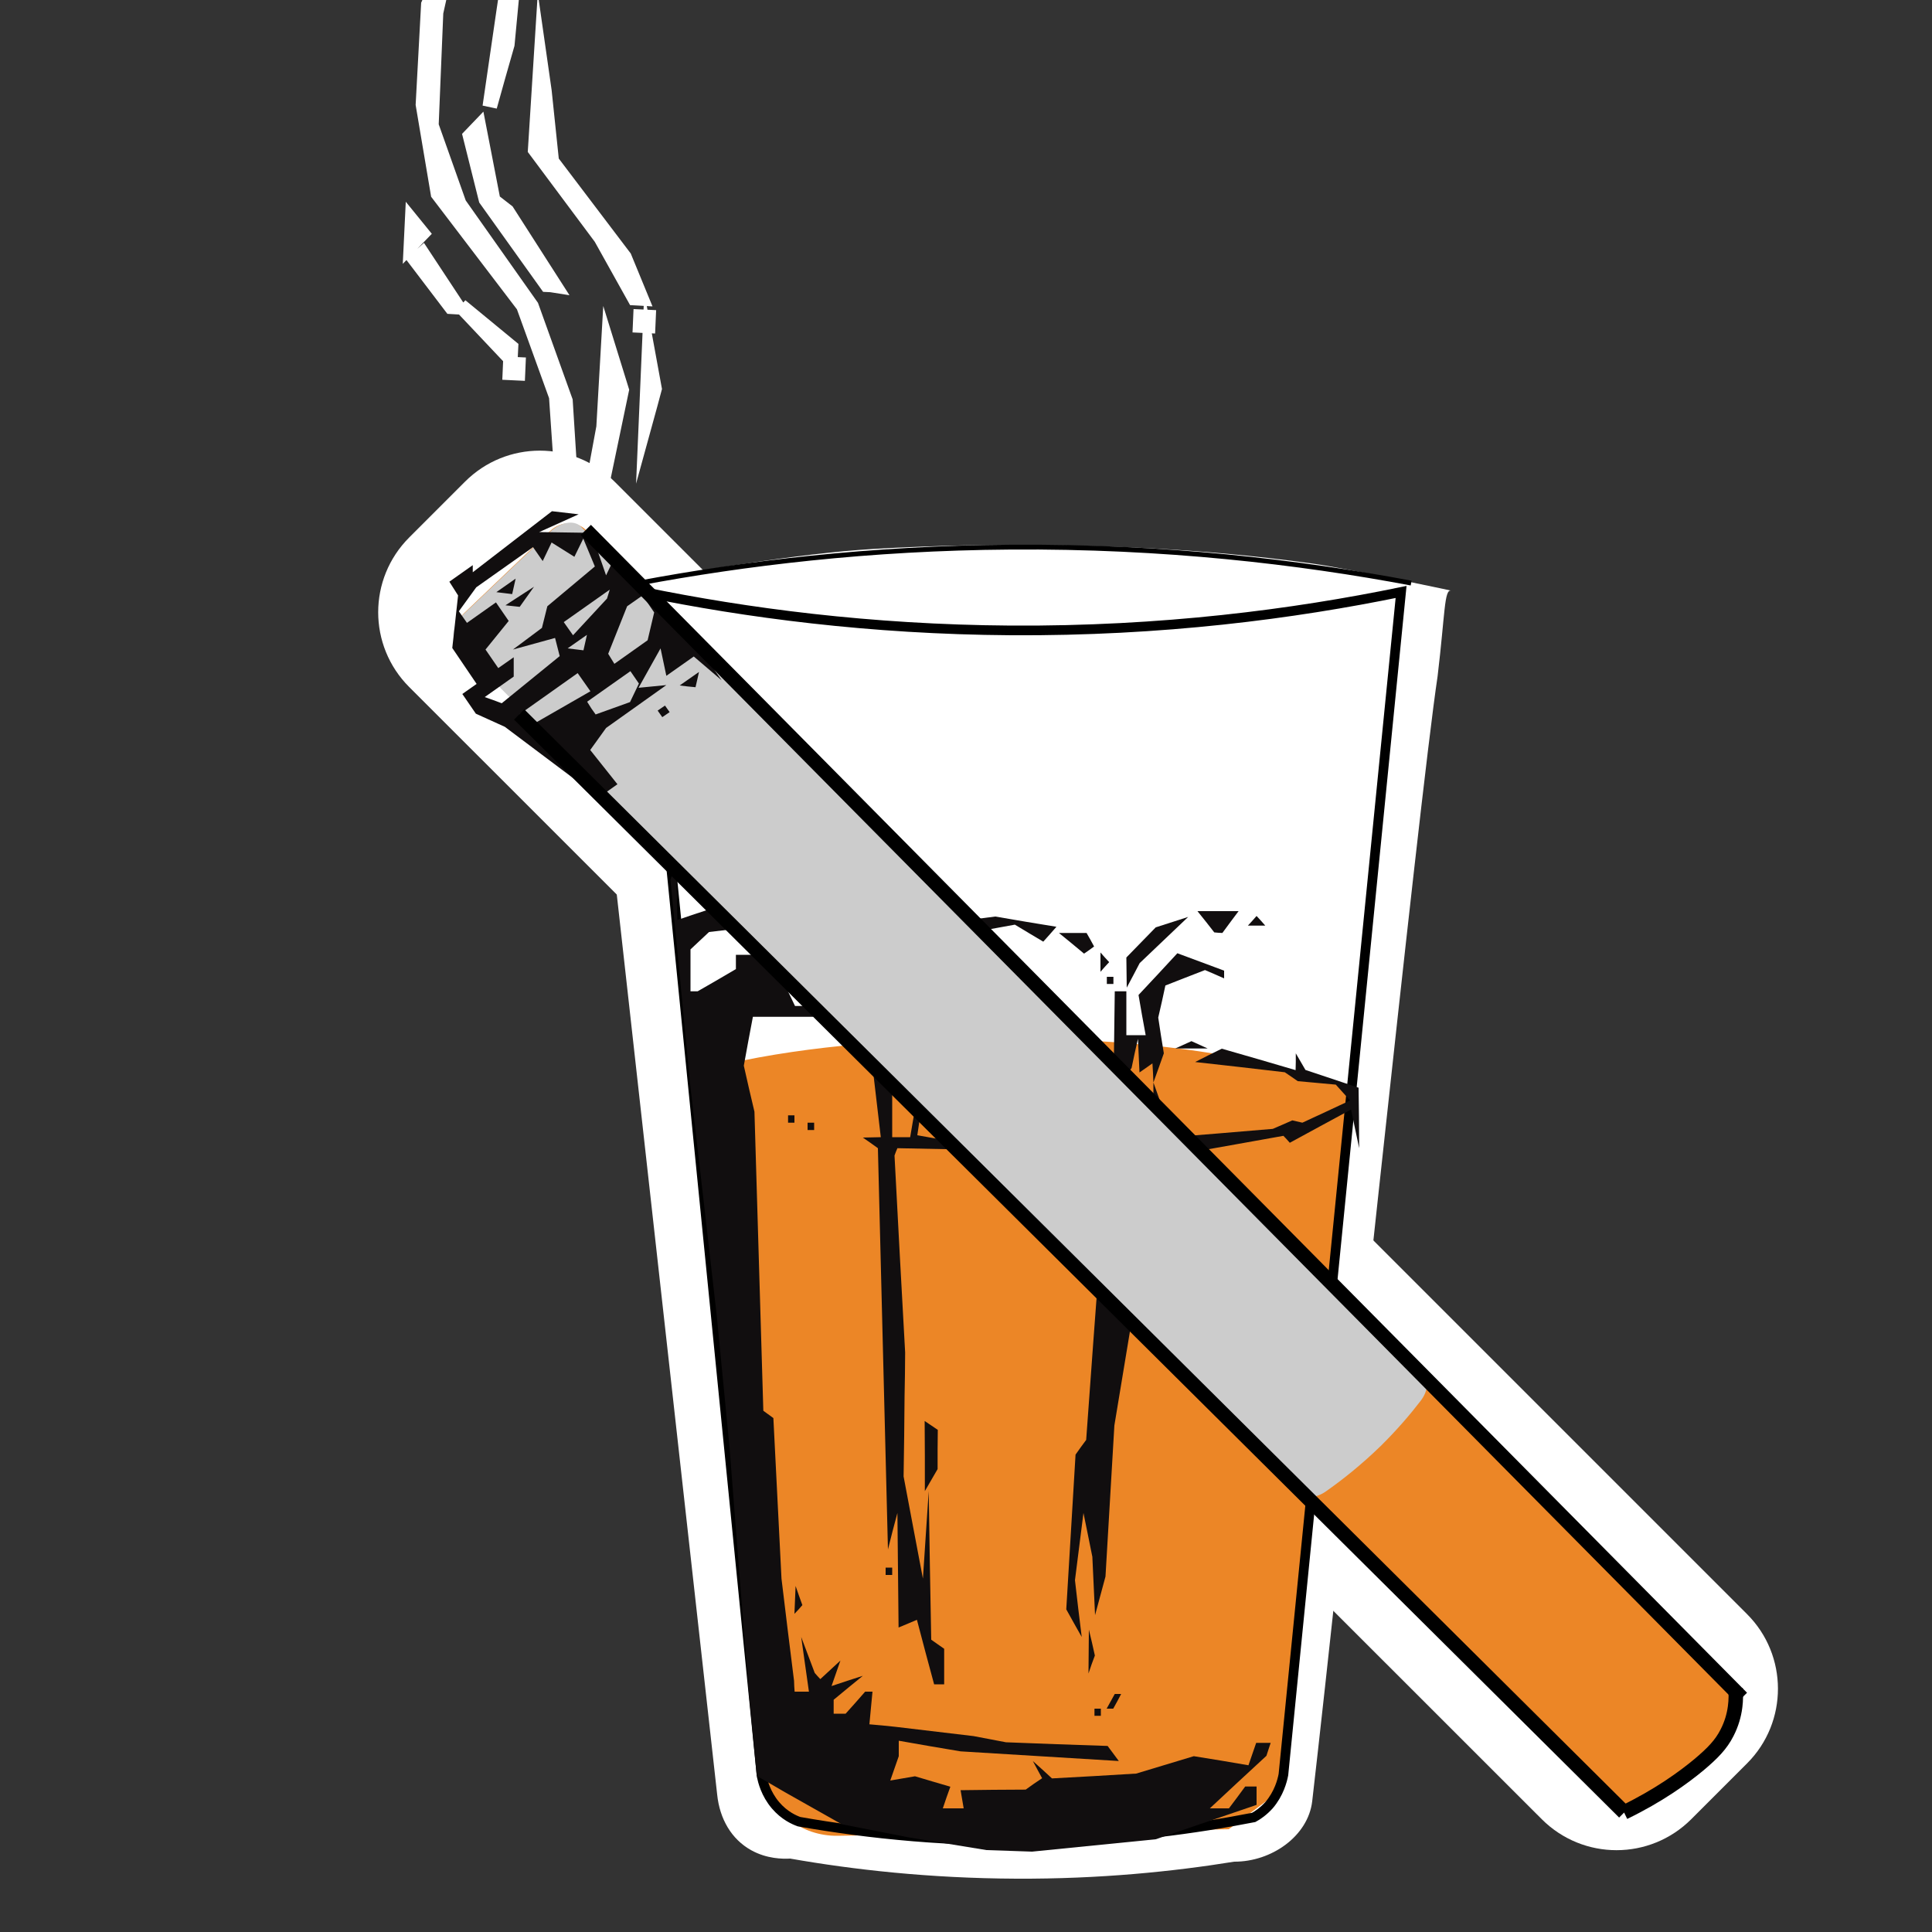 <?xml version="1.0" encoding="utf-8"?>
<!-- Generator: Adobe Illustrator 23.0.1, SVG Export Plug-In . SVG Version: 6.00 Build 0)  -->
<svg version="1.1" id="Layer_1" xmlns="http://www.w3.org/2000/svg" xmlns:xlink="http://www.w3.org/1999/xlink" x="0px" y="0px"
	 viewBox="0 0 100 100" style="enable-background:new 0 0 100 100;" xml:space="preserve">
<rect x="0" y="0" width="100" height="100" fill="#333333" stroke="none"/>
<style type="text/css">
	.st0{fill:#FFFFFF;}
	.st1{fill:#EC8626;}
	.st2{fill:none;stroke:#000000;stroke-width:0.5;stroke-miterlimit:10;}
	.st3{fill:none;stroke:#000000;stroke-width:0.25;stroke-miterlimit:10;}
	.st4{fill:#110E0F;}
	.st5{fill:#CCCCCC;}
	.st6{clip-path:url(#SVGID_2_);fill:#110E0F;}
	.st7{fill:none;stroke:#000000;stroke-width:0.75;stroke-miterlimit:10;}
	.st8{clip-path:url(#SVGID_4_);fill:#FFFFFF;stroke:#FFFFFF;stroke-width:0.75;stroke-miterlimit:10;}
</style>
<path class="st0" d="M67.92,93.23c-0.21,1.8-2.1,3.14-4.04,3.13c-3.15,0.51-6.95,0.9-11.28,0.88c-4.51-0.02-8.46-0.47-11.7-1.04
	c-0.38,0.02-1.21,0.02-2.03-0.44c-1-0.56-1.62-1.6-1.75-2.88l-6.95-62.31c5.75-1,11.14-1.93,15.09-2.16
	c3.3-0.19,6.19-0.22,8.53-0.19c3.04,0.03,8.1,0.11,14.14,0.95c1.82,0.25,7.18,1.4,7.18,1.4c-0.36-0.08-0.31,1.17-0.7,4.43
	C73.42,41.6,69.4,80.39,67.92,93.23z"/>
<path class="st0" d="M90.43,91.27l-2.89,2.89c-2.14,2.14-5.6,2.14-7.74,0L21.18,35.56c-2.14-2.14-2.14-5.6,0-7.74l2.89-2.89
	c2.14-2.14,5.6-2.14,7.74,0l58.61,58.61C92.56,85.67,92.56,89.14,90.43,91.27z"/>
<g>
	<path class="st1" d="M63.6,94.68l-20.23,0.34c-1.92,0.03-3.55-1.27-3.76-3l-3.95-36.49c0.73-0.19,1.45-0.36,2.75-0.63
		c8.97-1.83,19.62-0.93,19.62-0.93c3.25,0.26,5.25,0.62,6.56,0.89c2.21,0.46,4.05,1.01,5.39,1.47c-1.2,11.65-3.74,36.37-3.74,36.37
		l0,0C66.24,92.7,65.89,92.96,63.6,94.68z"/>
	<path class="st2" d="M64.89,94.07c-3.07,0.6-6.66,1.08-10.68,1.18c-4.93,0.13-9.27-0.33-12.85-0.96c-0.25-0.09-0.76-0.31-1.22-0.85
		c-0.51-0.6-0.66-1.24-0.72-1.52l-6.1-61.28c5.27,1.08,11.69,1.94,18.99,1.99c7.83,0.05,14.67-0.85,20.21-1.99
		c-2.03,20.4-4.06,40.8-6.09,61.21c-0.06,0.32-0.23,0.98-0.74,1.58C65.4,93.75,65.11,93.95,64.89,94.07z"/>
	<path class="st3" d="M33.08,30.18c5.44-1.02,11.92-1.81,19.22-1.86c7.95-0.06,14.95,0.77,20.74,1.86"/>
	<polygon class="st4" points="52.24,95.8 51.06,95.76 49.04,95.43 47.02,95.1 45.29,94.76 43.56,94.42 42.09,93.59 40.62,92.76 
		39.9,92.34 39.17,91.92 38.97,89.84 38.77,87.75 38.26,81.33 37.76,74.91 37.43,71.51 37.1,68.11 36.41,62.07 35.71,56.03 
		35.21,50.78 34.7,45.54 34.85,45.12 35.01,44.7 35.03,46.16 35.06,47.62 35.82,47.36 36.58,47.11 37.85,46.75 39.12,46.39 
		40.04,46.64 40.96,46.9 42.13,47.59 43.3,48.29 43.9,48.29 44.49,48.29 44.49,48.62 44.49,48.94 45.22,49.98 45.95,51.02 
		47.23,49.42 48.5,47.82 50.01,47.63 51.52,47.44 53.1,47.71 54.68,47.97 54.34,48.36 54,48.74 53.26,48.3 52.53,47.86 51.21,48.1 
		49.9,48.35 49.01,49.14 48.13,49.92 47.15,51.43 46.18,52.94 46.18,55.9 46.18,58.86 46.65,58.86 47.11,58.86 47.34,57.51 
		47.57,56.16 47.37,55.15 47.18,54.14 47.84,52.94 48.5,51.73 49.34,51.11 50.18,50.5 50.75,50.85 51.31,51.21 50.47,51.44 
		49.62,51.68 48.87,53.09 48.13,54.51 48.04,55.08 47.94,55.65 47.71,57.21 47.48,58.76 48.77,58.99 50.05,59.23 53.64,59.24 
		57.22,59.24 57.42,58.34 57.62,57.44 57.66,54.38 57.7,51.31 58,51.31 58.3,51.31 58.3,52.44 58.3,53.58 58.8,53.58 59.3,53.58 
		59.11,52.54 58.93,51.5 59.94,50.42 60.94,49.34 62.15,49.79 63.36,50.24 63.36,50.44 63.36,50.64 62.86,50.42 62.37,50.21 
		61.34,50.61 60.32,51.01 60.14,51.84 59.95,52.67 60.09,53.59 60.24,54.52 59.97,55.28 59.7,56.03 59.68,55.54 59.65,55.04 
		59.31,55.28 58.98,55.51 58.94,54.64 58.9,53.77 58.73,54.52 58.57,55.28 58.3,55.65 58.03,56.03 57.92,57.54 57.8,59.05 
		58.98,58.98 60.16,58.9 63.02,58.67 65.88,58.43 66.39,58.21 66.89,57.99 67.15,58.05 67.41,58.11 68.64,57.54 69.88,56.96 
		69.51,56.55 69.14,56.14 68.16,56.05 67.17,55.96 66.84,55.73 66.5,55.5 64.18,55.23 61.86,54.97 62.55,54.62 63.24,54.28 
		65.15,54.83 67.06,55.39 67.07,54.96 67.07,54.52 67.32,54.95 67.57,55.38 68.95,55.84 70.32,56.3 70.34,57.87 70.35,59.43 
		70.14,58.43 69.93,57.43 68.34,58.29 66.76,59.15 66.6,58.97 66.43,58.79 64.14,59.2 61.84,59.61 59.76,59.7 57.68,59.79 
		57.53,60.93 57.37,62.07 57.52,62.25 57.67,62.43 57.94,61.94 58.21,61.45 58.42,63.24 58.64,65.02 59.03,65.54 59.42,66.06 
		59.05,66.9 58.68,67.74 58.18,70.76 57.68,73.78 57.45,77.69 57.22,81.6 56.95,82.6 56.68,83.6 56.61,82.09 56.54,80.58 
		56.31,79.44 56.08,78.31 55.86,80.05 55.64,81.79 55.81,83.26 55.99,84.73 55.59,84.02 55.19,83.3 55.43,79.3 55.67,75.29 
		55.94,74.91 56.22,74.53 56.59,69.44 56.97,64.34 57.14,62 57.31,59.66 51.88,59.54 46.45,59.43 46.37,59.62 46.3,59.81 
		46.57,64.91 46.85,70 46.84,71.14 46.82,72.27 46.8,74.35 46.77,76.42 47.27,79.07 47.77,81.71 47.92,79.44 48.07,77.18 
		48.13,81.03 48.2,84.87 48.54,85.11 48.87,85.34 48.87,86.26 48.87,87.18 48.61,87.18 48.35,87.18 47.9,85.51 47.46,83.84 
		46.99,84.04 46.51,84.24 46.48,81.28 46.45,78.31 46.2,79.25 45.96,80.2 45.7,69.82 45.44,59.43 45.05,59.15 44.66,58.88 
		45.13,58.87 45.59,58.86 45.38,57.07 45.17,55.28 45.46,53.3 45.74,51.33 45.12,50.69 44.49,50.06 44.49,50.37 44.49,50.67 
		43.9,50.11 43.31,49.55 41.8,48.69 40.28,47.83 38.49,48.03 36.7,48.24 36.22,48.69 35.74,49.14 35.74,50.23 35.74,51.31 
		35.92,51.31 36.11,51.31 37.1,50.74 38.09,50.16 38.09,49.79 38.09,49.42 38.94,49.42 39.78,49.42 39.78,49.8 39.78,50.18 
		40.54,50.21 41.29,50.24 40.87,50.43 40.46,50.62 40.8,51.34 41.15,52.07 41.87,52.07 42.58,52.07 42.33,52.35 42.08,52.63 
		40.52,52.63 38.97,52.63 38.73,53.9 38.5,55.16 38.77,56.35 39.05,57.54 39.28,65.28 39.51,73.02 39.77,73.21 40.03,73.4 
		40.24,77.56 40.45,81.71 40.77,84.35 41.1,87 41.11,87.28 41.13,87.56 41.5,87.56 41.87,87.56 41.67,86.15 41.47,84.73 
		41.82,85.66 42.17,86.59 42.31,86.75 42.46,86.91 42.98,86.43 43.5,85.95 43.27,86.61 43.04,87.27 43.85,87 44.66,86.74 
		43.9,87.36 43.15,87.98 43.15,88.34 43.15,88.7 43.46,88.7 43.77,88.7 44.28,88.13 44.78,87.56 44.97,87.56 45.16,87.56 
		45.08,88.4 45,89.25 45.67,89.31 46.35,89.38 48.37,89.62 50.39,89.86 51.23,90.02 52.07,90.18 54.7,90.28 57.33,90.37 
		57.62,90.76 57.91,91.15 53.81,90.9 49.72,90.65 48.12,90.38 46.52,90.1 46.52,90.5 46.52,90.9 46.3,91.53 46.08,92.16 
		46.72,92.05 47.36,91.94 48.27,92.21 49.19,92.48 48.99,93.04 48.8,93.6 49.34,93.6 49.88,93.6 49.8,93.13 49.72,92.66 51.4,92.64 
		53.09,92.63 53.51,92.33 53.94,92.04 53.7,91.6 53.46,91.15 53.96,91.6 54.45,92.05 56.63,91.93 58.81,91.8 60.3,91.35 61.79,90.9 
		63.21,91.13 64.62,91.37 64.82,90.79 65.02,90.21 65.4,90.21 65.77,90.21 65.66,90.54 65.55,90.88 64.08,92.24 62.62,93.6 
		63.12,93.6 63.61,93.6 64.03,93.04 64.45,92.47 64.75,92.47 65.04,92.47 65.04,92.94 65.04,93.42 62.43,94.31 59.82,95.2 
		56.62,95.52 53.42,95.84 52.24,95.8 	"/>
	<polygon class="st4" points="43.19,90.32 43.85,90.32 43.85,89.95 43.85,89.57 42.99,89.57 42.12,89.57 42.33,89.95 42.54,90.32 	
		"/>
	<polygon class="st4" points="41.71,91.94 42.47,91.9 42.36,91.53 42.24,91.15 41.6,91.13 40.96,91.12 40.53,90.83 40.11,90.54 
		39.75,90.79 39.38,91.05 40.17,91.51 40.96,91.97 41.71,91.94 	"/>
	<polygon class="st4" points="41.29,91.72 41.12,91.72 41.12,91.53 41.12,91.34 41.29,91.34 41.46,91.34 41.46,91.53 41.46,91.72 	
		"/>
	<polygon class="st4" points="45,90.58 45.5,90.58 45.5,90.21 45.5,89.83 45,89.83 44.49,89.83 44.49,90.21 44.49,90.58 	"/>
	<polygon class="st4" points="40.2,89.64 40.53,88.98 40.32,87.05 40.11,85.11 39.8,79.49 39.5,73.86 39.09,73.58 38.67,73.29 
		38.85,72.24 39.03,71.19 38.7,67.39 38.38,63.58 38.15,60.22 37.92,56.85 37.48,56.68 37.04,56.52 37.23,57.97 37.43,59.43 
		37.11,58.67 36.79,57.92 36.77,58.81 36.75,59.7 37.43,66.17 38.11,72.65 38.5,74.53 38.89,76.42 38.84,80.35 38.78,84.28 
		39.12,86.91 39.45,89.54 39.66,89.92 39.87,90.3 	"/>
	<polygon class="st4" points="56.82,88.81 56.65,88.81 56.65,88.63 56.65,88.44 56.82,88.44 56.98,88.44 56.98,88.63 56.98,88.81 	
		"/>
	<polygon class="st4" points="57.45,88.44 57.28,88.44 57.49,88.06 57.7,87.68 57.87,87.68 58.03,87.68 57.83,88.06 57.62,88.44 	
		"/>
	<polygon class="st4" points="56.5,86.15 56.34,86.62 56.35,85.48 56.36,84.35 56.52,85.02 56.67,85.69 56.5,86.15 	"/>
	<polygon class="st4" points="41.33,83.31 41.12,83.53 41.15,82.81 41.18,82.09 41.35,82.58 41.53,83.08 41.33,83.31 	"/>
	<polygon class="st4" points="46.01,81.52 45.84,81.52 45.84,81.33 45.84,81.14 46.01,81.14 46.18,81.14 46.18,81.33 46.18,81.52 	
		"/>
	<polygon class="st4" points="48.2,76.61 47.87,77.18 47.87,75.36 47.86,73.55 48.2,73.78 48.54,74.01 48.53,75.03 48.53,76.04 	"/>
	<polygon class="st4" points="41.97,58.49 41.8,58.49 41.8,58.3 41.8,58.11 41.97,58.11 42.14,58.11 42.14,58.3 42.14,58.49 	"/>
	<polygon class="st4" points="40.96,58.11 40.79,58.11 40.79,57.92 40.79,57.73 40.96,57.73 41.12,57.73 41.12,57.92 41.12,58.11 	
		"/>
	<polygon class="st4" points="59.87,57.45 59.7,57.92 59.7,56.98 59.7,56.03 59.87,56.5 60.04,56.98 	"/>
	<polygon class="st4" points="55.95,54.27 55.1,54.27 55.53,54.08 55.95,53.89 56.37,54.08 56.79,54.27 	"/>
	<polygon class="st4" points="61.67,54.27 60.83,54.27 61.25,54.08 61.67,53.89 62.09,54.08 62.51,54.27 	"/>
	<polygon class="st4" points="57.46,50.93 57.29,50.93 57.29,50.75 57.29,50.56 57.46,50.56 57.63,50.56 57.63,50.75 57.63,50.93 	
		"/>
	<polygon class="st4" points="58.66,50.48 58.32,51.12 58.31,50.34 58.3,49.56 59.06,48.78 59.82,48 60.66,47.73 61.5,47.46 
		60.25,48.65 58.99,49.85 58.66,50.48 	"/>
	<polygon class="st4" points="57.18,50.05 56.96,50.3 56.96,49.8 56.96,49.3 57.18,49.55 57.41,49.8 	"/>
	<polygon class="st4" points="56.37,49.18 56.11,49.36 55.46,48.82 54.81,48.29 55.52,48.29 56.24,48.29 56.44,48.64 56.63,48.99 	
		"/>
	<polygon class="st4" points="63.06,48.28 62.85,48.26 62.42,47.71 61.98,47.16 63.05,47.16 64.11,47.16 63.69,47.72 63.27,48.29 
		63.06,48.28 	"/>
	<polygon class="st4" points="65.04,47.91 64.59,47.91 64.82,47.66 65.04,47.41 65.27,47.66 65.49,47.91 	"/>
	<polygon class="st4" points="34.62,44.38 34.46,44.56 34.22,41.49 33.98,38.43 34.14,38.25 34.3,38.07 34.54,41.14 34.78,44.21 	
		"/>
	<path class="st4" d="M46.45,47.46"/>
</g>
<g>
	<g>
		<g>
			<path class="st1" d="M89.83,87.39L30.32,27.43c-0.48-0.48-1.3-0.46-1.84,0.05l-4.45,4.25c-0.54,0.51-0.58,1.32-0.1,1.8
				l59.52,59.96c0.4,0.41,1.06,0.47,1.59,0.14c0.87-0.54,1.89-1.29,2.92-2.3c0.84-0.83,1.49-1.65,1.99-2.38
				C90.29,88.44,90.24,87.8,89.83,87.39z"/>
			<path class="st5" d="M73.66,71.18l-43.6-43.93c-0.35-0.35-1.07-0.23-1.61,0.29L24,31.78c-0.54,0.51-0.69,1.21-0.34,1.57
				l43.6,43.93c0.29,0.3,0.86,0.27,1.36-0.08c0.83-0.58,1.82-1.36,2.85-2.36C72.32,74,73,73.2,73.53,72.51
				C73.91,72.02,73.96,71.47,73.66,71.18z"/>
		</g>
		<g>
			<defs>
				<polygon id="SVGID_3_" points="25.97,44.83 18.22,33.67 30.33,25.11 38.08,36.26 				"/>
			</defs>
			<clipPath id="SVGID_2_">
				<use xlink:href="#SVGID_3_"  style="overflow:visible;"/>
			</clipPath>
			<path id="path849" class="st6" d="M-10.57,105.96l-0.78-1.21l-1.07-2.25l-1.07-2.25l-0.86-1.97l-0.86-1.97l-0.2-2.05l-0.2-2.05
				l-0.09-1.01l-0.09-1.01l1.93-1.67l1.93-1.67l6.02-5.01l6.02-5.01l3.15-2.71l3.15-2.71l5.51-4.94l5.51-4.94l4.86-4.19l4.86-4.19
				l0.52-0.14l0.52-0.14l-1.43,1.05l-1.43,1.05l0.78,0.58l0.78,0.58l1.24,1.02l1.24,1.02l0.39,1.09l0.39,1.09l0.12,1.66l0.12,1.66
				l0.41,0.59l0.41,0.59l-0.32,0.23l-0.32,0.23l-0.52,1.46l-0.52,1.46l2.47,0.15l2.47,0.15l1.24,1.37l1.24,1.37l0.83,1.76l0.83,1.76
				l-0.62-0.07l-0.62-0.07l-0.07-1.04l-0.07-1.04l-1.16-1.14l-1.16-1.14l-1.39-0.34l-1.39-0.34l-2.17,0.09l-2.17,0.09l-2.94,2.08
				l-2.94,2.08l0.32,0.47l0.32,0.47l1.5-0.72l1.5-0.72l0.87-0.9l0.87-0.9l1.66-0.19l1.66-0.19l1.2,0.41l1.2,0.41l0.04,0.81
				l0.04,0.81l-0.83-0.68l-0.83-0.68l-1.92,0.25l-1.92,0.25l-0.64,0.31l-0.64,0.31l-1.7,0.86l-1.7,0.86l0.66,1.45l0.66,1.45
				l2.48,3.58l2.48,3.58l1.03-0.43l1.03-0.43l3.07-2.11l3.07-2.11l0.21,0.3l0.21,0.3l-1.12,0.79l-1.12,0.79l0.34,0.5l0.34,0.5
				l0.9-0.91l0.9-0.91l1.77,0.25l1.77,0.25l0.39,1.52l0.39,1.52l-0.2,0.14l-0.2,0.14l-0.13-0.64l-0.13-0.64l-1.11-0.74l-1.11-0.74
				l-0.95,0.4l-0.95,0.4l-0.82,0.79l-0.82,0.79l-0.94,0.26l-0.94,0.26l0.47-0.37l0.47-0.37l-0.47-0.17l-0.47-0.17l0.84-0.65
				l0.84-0.65l-0.86,0.36l-0.86,0.36l-0.56,0l-0.56,0l-1.58,0.95l-1.58,0.95l0.89,1.12l0.89,1.12l2.22,2.69l2.22,2.69l0.57,0.35
				l0.57,0.35l0.12,0.3l0.12,0.3l1.43,0.83l1.43,0.83l0.15-0.65l0.15-0.65l-0.6-1.05l-0.6-1.05l0-0.5l0-0.5l-1.35-2.51l-1.35-2.51
				l0.82,0.45l0.82,0.45l0.77,2.3l0.77,2.3l0.44-0.3l0.44-0.3l-0.26,0.55l-0.26,0.55l0.5,1.7l0.5,1.7l-1.54,1.11l-1.54,1.11
				l0.84-0.91l0.84-0.91l-1.95-0.98l-1.95-0.98l0.07-0.29l0.07-0.29l-2-2l-2-2l-1.53-2.01l-1.53-2.01l-1.24,0.64l-1.24,0.64
				l-0.07,0.27l-0.07,0.27l0.67-0.07l0.67-0.07l-1.62,1.47l-1.62,1.47l-0.25,0.75l-0.25,0.75l-1.08,0.22l-1.08,0.22l-3.35,1.62
				l-3.35,1.62l-4.04,2.51l-4.04,2.51l-1.18,0.43l-1.18,0.43l1.45-1.13l1.45-1.13l0.97-1.02l0.97-1.02l-1.88,1l-1.88,1l-1.34,1.21
				l-1.34,1.21l0.43-0.9l0.43-0.9l4.14-2.57l4.14-2.57l0.57,0.01L13.3,95l5.32-3.2l5.32-3.2l2.44-1.47l2.44-1.47l-3.66-5.5
				l-3.66-5.5l-0.24,0.06l-0.24,0.06l-4.87,3.85l-4.87,3.85l-1.13,0.78l-1.13,0.78l-2.08,1.43L4.87,86.9l-2.28,2.35L0.31,91.6
				l2.35-1.44l2.35-1.44l-3.78,2.76l-3.78,2.76l0,0.5l0,0.5l-0.91,0.65l-0.91,0.65l-0.18-0.26l-0.18-0.26l1.36-1.62l1.36-1.62
				l-0.53-0.33l-0.53-0.33l2.92-2.12l2.92-2.12l-1.11,0.42l-1.11,0.42l10.13-7.55l10.13-7.55l0.01-0.58l0.01-0.58l0.33,0.46
				l0.33,0.46l1.64-1.47l1.64-1.47l2.16-1.1l2.16-1.1l0.19-1.06l0.19-1.06l-0.3,0.21l-0.3,0.21l0.15-0.98l0.15-0.98l-0.2-2.12
				l-0.2-2.12l-1.45-1.64l-1.45-1.64l-0.78-0.17l-0.78-0.17l-1.08,0.76l-1.08,0.76l0.13,0.18l0.13,0.18l1.26,0.59l1.26,0.59
				l0.37-0.26l0.37-0.26l0.58,0.84l0.58,0.84l-0.37,0.26l-0.37,0.26l0.5,0.78l0.5,0.78l-0.48-0.28l-0.48-0.28l-0.48,0.85l-0.48,0.85
				l0.5,0.72l0.5,0.72l-0.46-0.05l-0.46-0.05l-1.08-1.55l-1.08-1.55l-1.41,0.66l-1.41,0.66l-0.99,1.11l-0.99,1.11l-7.52,5.66
				L3.2,77.26l0,0.4l0,0.4l-3.98,3.12l-3.98,3.12l-2.4,2.18l-2.4,2.18l-0.27,0.21l-0.27,0.21l0.26,0.37l0.26,0.37l1.27-1.19
				l1.27-1.19l-0.68,1l-0.68,1l-0.06,0.26l-0.06,0.26l0.84,0.18l0.84,0.18l-0.82,0.24l-0.82,0.24l0.83,0.62l0.83,0.62l-1.14-0.32
				l-1.14-0.32l-0.35,0.25l-0.35,0.25l0.22,0.31l0.22,0.31l0.91,0.11l0.91,0.11l0.13,0.19l0.13,0.19l-0.89,0.51l-0.89,0.51l0.4,0.72
				l0.4,0.72l1.17,2.19l1.17,2.19l0.42,0.96l0.42,0.96l1.73,2.69l1.73,2.69l-0.19,0.56l-0.19,0.56l-2.6-4.27l-2.6-4.27l-0.84-1.79
				l-0.84-1.79l-0.4,0.28l-0.4,0.28l-0.77,0.23l-0.77,0.23l0.55,0.56l0.55,0.56l0.37,1.1l0.37,1.1l-0.69,0.2l-0.69,0.2l0.38,0.54
				l0.38,0.54l0.41-0.42l0.41-0.42l1.19,1.67l1.19,1.67l0.58,0.22l0.58,0.22l0.28-0.55l0.28-0.55l-0.1,0.81l-0.1,0.81l1.63,2.09
				l1.63,2.09l1.49,1.17l1.49,1.17l0.75,1.58l0.75,1.58L3.13,115l0.72-0.21l0.26,0.37l0.26,0.38l-0.41,0.12l-0.41,0.12l-2.37-0.5
				l-2.37-0.5l0.34,0.5l0.34,0.5l0.85,0.02l0.85,0.02l0.21,0.3l0.21,0.3l-0.47,0.33l-0.47,0.33l-2.69-1.98l-2.69-1.98l-2.54-2.97
				l-2.54-2.97L-10.57,105.96L-10.57,105.96z M-9.73,104.89l0.45,0.65l0.37-0.26l0.37-0.26l-0.6-0.86l-0.6-0.86l-0.23,0.47
				l-0.23,0.47L-9.73,104.89z M-14.04,92.73l0.56,0.73l0.3-0.38l0.3-0.38l-0.43-0.65l-0.43-0.65l0-0.62l0-0.62l-0.51-0.19
				l-0.51-0.19l0.09,1.11L-14.6,92L-14.04,92.73L-14.04,92.73z M-14.11,92.16l-0.12-0.17l0.19-0.13l0.19-0.13l0.12,0.17l0.12,0.17
				l-0.19,0.13l-0.19,0.13L-14.11,92.16z M-10.42,95.06l0.35,0.5l0.37-0.26l0.37-0.26l-0.35-0.5l-0.35-0.5l-0.37,0.26l-0.37,0.26
				L-10.42,95.06z M-12.81,89.61l0.88-0.13l1.78-1.57l1.78-1.57l5.37-4.25l5.37-4.25l0-0.61l0-0.61l1.17-0.56l1.17-0.56l3.55-3
				l3.55-3l3.19-2.59l3.19-2.59l-0.14-0.56l-0.14-0.56l-1.31,1.22l-1.31,1.22l0.53-0.85l0.53-0.85l-0.9,0.6l-0.9,0.6l-5.95,5.22
				l-5.95,5.22L1,77.31l-1.6,1.72l-3.94,2.7l-3.94,2.7l-2.38,2.18l-2.38,2.18l-0.23,0.48l-0.23,0.48L-12.81,89.61z M1.22,117.44
				l-0.12-0.17l0.19-0.13l0.19-0.13l0.12,0.17l0.12,0.17l-0.19,0.13l-0.19,0.13L1.22,117.44z M2.03,117.81l-0.12-0.17l0.52-0.06
				l0.52-0.06l0.12,0.17l0.12,0.17l-0.52,0.06l-0.52,0.06L2.03,117.81z M5.55,116.97l-0.41-0.05l0.5-0.35l0.5-0.35l-0.09,0.4
				l-0.09,0.4L5.55,116.97z M1.96,103.44l-0.58,0.16l1.13-0.78l1.13-0.78l-0.56,0.62l-0.56,0.62L1.96,103.44L1.96,103.44z
				 M-5.74,86.29l-0.37-0.04l0.74-0.48l0.74-0.48L-5,85.81l-0.37,0.52L-5.74,86.29L-5.74,86.29z M-0.72,89.71l-0.12-0.17l0.19-0.13
				l0.19-0.13l0.12,0.17l0.12,0.17l-0.19,0.13l-0.19,0.13L-0.72,89.71z M5.67,88.45l-0.79,0.07l1.8-1.28l1.8-1.28l0,0.5l0,0.5
				l-1.01,0.71l-1.01,0.71L5.67,88.45z M20.32,108.54l-0.76,0.31l1.31-0.93l1.31-0.93l-0.55,0.62l-0.55,0.62L20.32,108.54z
				 M20.56,103.61l-0.73-0.09l0.9-0.64l0.9-0.64l-0.17,0.72l-0.17,0.72L20.56,103.61z M23.36,106.88l-0.59,0.16l0.94-0.66l0.94-0.66
				l-0.35,0.5l-0.35,0.5L23.36,106.88z M31.52,102.13l-0.76,0.31l1.31-0.93l1.31-0.93l-0.55,0.62l-0.55,0.62L31.52,102.13z
				 M29.36,98.13l-0.41-0.05l2.37-1.68l2.37-1.68l-0.06,0.26l-0.06,0.26l-1.9,1.46l-1.9,1.46L29.36,98.13z M35.68,99.67l-0.59,0.16
				l0.94-0.66l0.94-0.66l-0.35,0.5l-0.35,0.5L35.68,99.67z M19.34,69.51l-0.12-0.17l0.19-0.13l0.19-0.13l0.12,0.17l0.12,0.17
				l-0.19,0.13l-0.19,0.13L19.34,69.51z M19.01,68.24l-0.12-0.17l0.19-0.13l0.19-0.13l0.12,0.17l0.12,0.17l-0.19,0.13l-0.19,0.13
				L19.01,68.24z M32.79,86.67l-0.59,0.16l0.94-0.66l0.94-0.66L33.73,86l-0.35,0.5L32.79,86.67z M42.71,95.72l-0.76,0.31l1.5-1.05
				l1.5-1.05l-0.75,0.75l-0.75,0.75L42.71,95.72L42.71,95.72z M33.22,80.52l-0.58-0.84l0.48,0.29l0.48,0.29l0.1,0.55l0.1,0.55
				L33.22,80.52z M37.19,86.23l-0.58-0.84l0.48,0.29l0.48,0.29l0.1,0.55l0.1,0.55L37.19,86.23z M42.29,91.28l-0.18-0.25l1.75-1.06
				l1.75-1.06l0.31-1.6l0.31-1.6l0.22,0.32l0.22,0.32l-0.08,1.01l-0.08,1.01l2.51-0.11l2.51-0.11l0.25,0.61l0.25,0.61l0.78,0.17
				l0.78,0.17L53,90.11l-0.61,0.43l-0.43-0.62l-0.43-0.62l-1.56-0.24L48.4,88.8l-1.89,0.61l-1.89,0.61l-1.08,0.76l-1.08,0.76
				L42.29,91.28z M46.14,93.81l-0.94,0.45l1.69-1.19l1.69-1.19l-0.74,0.74l-0.74,0.74L46.14,93.81z M37.58,79.69l-0.12-0.17
				l0.19-0.13l0.19-0.13l0.12,0.17l0.12,0.17l-0.19,0.13l-0.19,0.13L37.58,79.69z M38.86,80.56L38,80.68l0.77-0.56l0.77-0.56
				l1.3,0.21l1.3,0.21l0.85,0.65l0.85,0.65l-2.06-0.42l-2.06-0.42L38.86,80.56L38.86,80.56z M38.26,78.79l-0.41-0.05l0.5-0.35
				l0.5-0.35l-0.09,0.4l-0.09,0.4L38.26,78.79z M38.57,77.36l-0.36-0.13l0.08-1.02l0.08-1.02l0.5,0.72l0.5,0.72l-0.21,0.44
				l-0.21,0.44L38.57,77.36z M49.54,91.85l-0.37-0.04l0.74-0.48l0.74-0.48l-0.37,0.52l-0.37,0.52L49.54,91.85L49.54,91.85z
				 M44.11,83.41l-0.13-0.22l0.25-0.82l0.25-0.82l0.74,1.06l0.74,1.06l-0.85-0.02l-0.85-0.02L44.11,83.41L44.11,83.41z M45.84,85.13
				l-0.31-0.45l0.41,0.05l0.41,0.05l-0.09,0.4l-0.09,0.4L45.84,85.13z M28.34,55.12l-0.12-0.17l0.19-0.13l0.19-0.13l0.12,0.17
				l0.12,0.17l-0.19,0.13l-0.19,0.13L28.34,55.12z M28.24,52.27l-0.28-0.03l2.87-2.39l2.87-2.39l0.29,0.03l0.29,0.03l-2.88,2.39
				l-2.88,2.39L28.24,52.27z M29.24,53.2l-0.25-0.36l0.52-0.06l0.52-0.06l0.1,0.15l0.1,0.15l-0.37,0.26l-0.37,0.26L29.24,53.2z
				 M38.87,66.95l-2.52-3.53l0.06-0.25l0.06-0.25l-1.93-3.65l-1.93-3.65l-0.18-1.38l-0.18-1.38l-0.24-1.21l-0.24-1.21l1.39-1.04
				l1.39-1.04l0.95-1.04l0.95-1.04l-1.19,0.3l-1.19,0.3l0.61-0.47l0.61-0.47l-0.24-0.71l-0.24-0.71l0.45,0.56l0.45,0.56l0.34-0.24
				l0.34-0.24l-1.22-0.89l-1.22-0.89l-0.26,0.19l-0.26,0.19l-1.24-1.26l-1.24-1.26l-2.41-1.81l-2.41-1.81l-0.75-0.34l-0.75-0.34
				l-0.35-0.51l-0.35-0.51l0.37-0.26l0.37-0.26l-0.63-0.93l-0.63-0.93l0.15-1.36l0.15-1.36l-0.33-0.52l-0.33-0.52l0.09-0.94
				l0.09-0.94l0.45-0.32l0.45-0.32l0,0.43l0,0.43l0.78-0.77l0.78-0.77l0.51,0.19l0.51,0.19l-1.12,0.79l-1.12,0.79l0,0.54l0,0.54
				l2.05-1.58l2.05-1.58l0.69,0.08l0.69,0.08l-1.02,0.46l-1.02,0.46l1.35,0.02l1.35,0.02l0.38,1.1l0.38,1.1l0.22-0.46l0.22-0.46
				l1.61,1.51l1.61,1.51l1.91,1.91l1.91,1.91l5.91,5.35l5.91,5.35l7.75,7.06l7.75,7.06l2.46,2.27l2.46,2.27l4.99,4.5l4.99,4.5
				l5.41,4.91l5.41,4.91l0.78,1.12l0.78,1.12l-0.27,1.14l-0.27,1.14l-2.1,1.84l-2.1,1.84l-0.92,0.32l-0.92,0.32l-1.41-1.11
				l-1.41-1.11l-2.68-2.37l-2.68-2.37l-2.35-2.1l-2.35-2.1l-1.6-1.48l-1.6-1.48l-0.65,0.89l-0.65,0.89l-4.7,2.42l-4.7,2.42l1.19-0.9
				l1.19-0.9l-0.22-0.31l-0.22-0.31l-1.27,0.57l-1.27,0.57l-1.18,0.92l-1.18,0.92l-0.74,0.47l-0.74,0.47l0.09-0.37l0.09-0.37
				l4.64-3.35l4.64-3.35l0,0.37l0,0.37l0.42-0.3l0.42-0.3l0,0.47l0,0.47l-1.32,0.7l-1.32,0.7l-0.32,0.72l-0.32,0.72l0.28,0.03
				l0.28,0.03l2.71-1.74l2.71-1.74l-0.51-0.64l-0.51-0.64l-0.75-0.48l-0.75-0.48l1.49,0.52l1.49,0.52l0.56-0.06l0.56-0.06
				l-0.25-0.35l-0.25-0.35l-4.06-3.78l-4.06-3.78l-2.94-2.7l-2.94-2.7l-1.65-1.83l-1.65-1.83l-0.7-0.26l-0.7-0.26l4.27,5.76
				l4.27,5.76l-1.26-1.12l-1.26-1.12l-4.24-6.05l-4.24-6.05l-1.95-1.58l-1.95-1.58l-0.11-0.71l-0.11-0.71l-0.54-0.62l-0.54-0.62
				l-2.32-2.07l-2.32-2.07l0,0.63l0,0.63l-0.52-0.19l-0.52-0.19l-0.19,0.4l-0.19,0.4L35.7,50.9l-1.67,1.41l-0.01,0.66l-0.01,0.66
				l0.18,0.28l0.18,0.28l0.23-0.47l0.23-0.47l0.28,0.4l0.28,0.4l0.26-0.77l0.26-0.77l0.44,0.16l0.44,0.16l-0.48,0.72l-0.48,0.72
				l-0.3,0.14l-0.3,0.14l0.07,0.94l0.07,0.94l2.69,4.76l2.69,4.76l1.03,2.53l1.03,2.53l-1.25-1.63l-1.25-1.63l0.54,1.37l0.54,1.37
				L38.87,66.95z M25.54,36.24l0.43,0.16l1.5-1.22l1.5-1.22l-0.12-0.47l-0.12-0.47l-1.09,0.3l-1.09,0.3l0.75-0.56l0.75-0.56
				l0.14-0.56l0.14-0.56l1.23-1.03l1.23-1.03l-0.3-0.72l-0.3-0.72l-0.23,0.47l-0.23,0.47l-0.59-0.37l-0.59-0.37l-0.23,0.48
				l-0.23,0.48l-0.25-0.36l-0.25-0.36l-1.47,1.04l-1.47,1.04l-0.45,0.62l-0.45,0.62l0.21,0.3l0.21,0.3l0.75-0.53l0.75-0.53
				l0.33,0.48l0.33,0.48l-0.6,0.74l-0.6,0.74l0.33,0.48l0.33,0.48l0.4-0.28l0.4-0.28l0,0.5l0,0.5l-0.75,0.53l-0.75,0.53L25.54,36.24
				z M26.1,30.7l-0.41-0.05l0.5-0.35l0.5-0.35l-0.09,0.4l-0.09,0.4L26.1,30.7z M26.53,31.37l-0.37-0.04l0.74-0.48l0.74-0.48
				l-0.37,0.52l-0.37,0.52L26.53,31.37L26.53,31.37z M27.24,37.23l0.36,0.25l1.48-0.85l1.48-0.85l-0.33-0.47l-0.33-0.47l-1.51,1.07
				l-1.51,1.07L27.24,37.23z M32.06,40.72l1.49,1.91l1.3,0.85l1.3,0.85l0.24-0.17l0.24-0.17l0.38,0.61l0.38,0.61l4.23,4.16
				l4.23,4.16l0.23-0.16l0.23-0.16l0.74,1.1l0.74,1.1l1.14,0.95l1.14,0.95l1.63,2.11l1.63,2.11l0.8,0.57l0.8,0.57l0.21-0.44
				l0.21-0.44l0.2,0.29l0.2,0.29l-0.15,0.64l-0.15,0.64l1.1,1.04l1.1,1.04l0.24-0.49l0.24-0.49l0.58,1.37l0.58,1.37l0.43-0.13
				l0.43-0.13l1.78,2.06l1.78,2.06l1.5,1.14l1.5,1.14l0.38-0.22l0.38-0.22l0.87-0.21l0.87-0.21l1.75-1.54l1.75-1.54l0.27-0.82
				l0.27-0.82l-1.41-1.53L70.41,65l-2.23-1.6l-2.23-1.6l-0.61-0.88l-0.61-0.88l-5.01-4.75l-5.01-4.75l-2.58-2.19l-2.58-2.19
				l-4.01-3.69l-4.01-3.69l-2.81-2.4l-2.81-2.4l-0.71,0.5l-0.71,0.5l-0.15-0.71l-0.15-0.71l-0.57,1.02l-0.57,1.02l0.72-0.07
				l0.72-0.07l-1.56,1.11l-1.56,1.11l-0.41,0.57l-0.41,0.57L32.06,40.72L32.06,40.72z M34.16,36.95l-0.12-0.17l0.19-0.13l0.19-0.13
				l0.12,0.17l0.12,0.17l-0.19,0.13l-0.19,0.13L34.16,36.95z M35.59,35.53l-0.41-0.05l0.5-0.35l0.5-0.35l-0.09,0.4L36,35.57
				L35.59,35.53z M57.61,64.27l-0.31-0.45l0.41,0.05l0.41,0.05l-0.09,0.4l-0.09,0.4L57.61,64.27z M62.26,66.88l-0.03-0.1l-0.15-0.9
				l-0.15-0.9l0.55,0.74l0.55,0.74l-0.37,0.26l-0.37,0.26L62.26,66.88L62.26,66.88z M65.97,71.79l-0.58,0.04l0.65-0.47l0.65-0.47
				l0.5,0.78l0.5,0.78l-0.56-0.35l-0.56-0.35L65.97,71.79L65.97,71.79z M36.68,46.21l0.12,0.17l0.19-0.13l0.19-0.13l-0.12-0.17
				l-0.12-0.17l-0.19,0.13l-0.19,0.13L36.68,46.21z M30.61,36.67l0.22,0.31l0.89-0.32l0.89-0.32l0.23-0.48l0.23-0.48l-0.22-0.32
				l-0.22-0.32l-1.12,0.79l-1.12,0.79L30.61,36.67z M29.79,33.61l0.41,0.05l0.09-0.4l0.09-0.4l-0.5,0.35l-0.5,0.35L29.79,33.61z
				 M29.42,32.54l0.24,0.34l0.88-0.95l0.88-0.95l0.07-0.23l0.07-0.23l-1.19,0.84l-1.19,0.84L29.42,32.54z M31.64,34.1l0.16,0.26
				l0.86-0.61l0.86-0.61l0.17-0.72l0.17-0.72l-0.3-0.44l-0.3-0.44l-0.4,0.28l-0.4,0.28l-0.49,1.23l-0.49,1.23L31.64,34.1L31.64,34.1
				z M67.84,75.22l0.71,0.62l1.13,0.84l1.13,0.84l0.24-0.49l0.24-0.49l0.25,0.9l0.25,0.9l0.98,0.87l0.98,0.87l0.01-0.7l0.01-0.7
				l0.52,1.24l0.52,1.24l0.9,0.74l0.9,0.74l0-0.55l0-0.55l1.44,2.07l1.44,2.07l1.45,0.68l1.45,0.68l0.8,1.16l0.8,1.16l1.89,1.43
				l1.89,1.43l0.85-0.91l0.85-0.91l1.35-1.24l1.35-1.24l0.18-0.37l0.18-0.37l-0.47-0.67l-0.47-0.67l0.47-0.05l0.47-0.05l-1.17-1.31
				l-1.17-1.31l-1.29-1.09l-1.29-1.09l-2.97-2.66l-2.97-2.66l-2.96-2.67l-2.96-2.67l-0.67-0.57l-0.67-0.57l-2.05,1.69l-2.05,1.69
				l-0.01,0.57l-0.01,0.57l-0.27-0.38l-0.27-0.38l-1.15,0.55l-1.15,0.55l-0.15,0.31l-0.15,0.31L67.84,75.22L67.84,75.22z
				 M73.13,77.74l-0.04-0.08l0.42-1.37l0.42-1.37l1.21,2.23l1.21,2.23l-0.07,0.4l-0.07,0.4l-1.06-1.81l-1.06-1.81l-0.46,0.63
				l-0.46,0.63L73.13,77.74z M71.11,74.04l-0.12-0.17l0.19-0.13l0.19-0.13l0.12,0.17l0.12,0.17l-0.19,0.13l-0.19,0.13L71.11,74.04z
				 M80.16,83.7l-0.69-1.02l0.59,0.47l0.59,0.47l0.1,0.55l0.1,0.55L80.16,83.7L80.16,83.7z M84.58,88.6l-0.12-0.17l0.19-0.13
				l0.19-0.13l0.12,0.17l0.12,0.17l-0.19,0.13l-0.19,0.13L84.58,88.6z M78.99,78.95l-0.12-0.17l0.52-0.06l0.52-0.06l0.12,0.17
				L80.14,79l-0.52,0.06l-0.52,0.06L78.99,78.95z M87.08,90.59l-0.31-0.45l0.41,0.05l0.41,0.05l-0.09,0.4l-0.09,0.4L87.08,90.59z
				 M77.84,75.05l-0.87-0.89l0.31-0.22l0.31-0.22l0.7,1.01l0.7,1.01l-0.14,0.1l-0.14,0.1L77.84,75.05z M83.55,82.3l-0.12-0.17
				L83.62,82l0.19-0.13l0.12,0.17l0.12,0.17l-0.19,0.13l-0.19,0.13L83.55,82.3z M80.97,77.76l-0.17-0.23l0.23-0.47l0.23-0.47
				l0.65,0.95l0.65,0.95l-0.71-0.25l-0.71-0.25L80.97,77.76L80.97,77.76z M49.5,80.75l-1.03-1.49l0.16-0.11l0.16-0.11l1.76,1.64
				l1.76,1.64l0.84,0.78L54,83.88l-0.31,0.22l-0.31,0.22l-0.98-1.19l-0.98-1.19l-0.45,0.15l-0.45,0.15L49.5,80.75L49.5,80.75z
				 M53.96,87.17L53.84,87l0.19-0.13l0.19-0.13l0.12,0.17l0.12,0.17l-0.19,0.13l-0.19,0.13L53.96,87.17z M31.35,52.95l-0.42-0.67
				l0.5,0.3l0.5,0.3l-0.09,0.36l-0.09,0.36L31.35,52.95L31.35,52.95z M56.77,87.8l-1.13,0.59l2.06-1.46l2.06-1.46l-0.93,0.87
				l-0.93,0.87L56.77,87.8z M48.26,74.05l-1.26-1.72l0.18-0.36l0.18-0.36l0.85,1.49l0.85,1.49l0.23,0.59l0.23,0.59L48.26,74.05z
				 M52.99,79.33l-0.12-0.17l0.19-0.13l0.19-0.13l0.12,0.17l0.12,0.17l-0.19,0.13L53.1,79.5L52.99,79.33z M37.61,51.57L37.5,51.4
				l0.19-0.13l0.19-0.13l0.12,0.17l0.12,0.17l-0.19,0.13l-0.19,0.13L37.61,51.57z M39.98,50.15l-0.31-0.45l0.41,0.05l0.41,0.05
				l-0.09,0.4l-0.09,0.4L39.98,50.15z M41.64,51.74l-0.12-0.17l0.19-0.13l0.19-0.13l0.12,0.17l0.12,0.17l-0.19,0.13l-0.19,0.13
				L41.64,51.74z M43.07,52.98l-0.31-0.45l0.41,0.05l0.41,0.05l-0.09,0.4l-0.09,0.4L43.07,52.98z M63.13,75.42l-0.31-0.45l0.41,0.05
				l0.41,0.05l-0.09,0.4l-0.09,0.4L63.13,75.42z M33.54,23.98l-0.12-0.18l1.83-1.63l1.83-1.63l1.32-2.09l1.32-2.09l0.93-3.47
				l0.93-3.47l1.57-1.7l1.57-1.7l2.11-1.45l2.11-1.45l1.19-0.3l1.19-0.3L50.09,3.1l-1.23,0.58L46.5,5.35l-2.36,1.67L42.99,8.8
				l-1.15,1.79l-0.94,3.06l-0.94,3.06l-1.38,2.17l-1.38,2.17l-1.76,1.55l-1.76,1.55L33.54,23.98z M34.41,25.17l-0.37-0.06l1.65-0.85
				l1.65-0.85l1.7-1.17l1.7-1.17l-0.67,0.96L39.39,23l-2.3,1.12l-2.3,1.12L34.41,25.17L34.41,25.17z M39.7,24.61l-0.76,0.31
				l1.31-0.93l1.31-0.93l-0.55,0.62l-0.55,0.62L39.7,24.61z M36.71,18.1l-0.12-0.17l0.19-0.13l0.19-0.13l0.12,0.17L37.2,18
				l-0.19,0.13l-0.19,0.13L36.71,18.1z M37.29,17.31l-0.06-0.09l0.26-1.69l0.26-1.69l-0.05,1.66l-0.05,1.66l-0.16,0.11l-0.16,0.11
				L37.29,17.31L37.29,17.31z M42.7,21.89l-0.12-0.17l0.19-0.13l0.19-0.13l0.12,0.17l0.12,0.17l-0.19,0.13l-0.19,0.13L42.7,21.89z
				 M37.53,13.64l-0.09-0.14l0.39-1.45l0.39-1.45l0.24,0.04l0.24,0.04l-0.53,1.54l-0.53,1.54L37.53,13.64z M43.62,20.79l-0.11-0.16
				l0.69-1.62l0.69-1.62l0.75-2.7L46.4,12l1.82-1.23l1.82-1.23l-0.49,0.5l-0.49,0.5l-1.31,1.24l-1.31,1.24L45.66,16l-0.8,2.97
				l-0.57,0.99l-0.57,0.99L43.62,20.79z M41.44,16.85l-0.12-0.17l0.78-2.57l0.78-2.57l1.04-1.31l1.04-1.31l0.32,0.04l0.32,0.04
				l-1.27,1.44l-1.27,1.44l0,0.45l0,0.45l-0.76,2.12l-0.76,2.12L41.44,16.85z M39.09,9.98l-0.41-0.05l0.5-0.35l0.5-0.35l-0.09,0.4
				l-0.09,0.4L39.09,9.98z M48.26,8.18l-1.53,0.61l2.21-1.25l2.21-1.25l2.62-1.46l2.62-1.46l-3.3,2.09l-3.3,2.09L48.26,8.18z"/>
		</g>
	</g>
	<g>
		<line class="st7" x1="30.32" y1="27.43" x2="90.16" y2="87.88"/>
		<g>
			<line class="st7" x1="26.87" y1="36.98" x2="84.07" y2="93.81"/>
			<path class="st7" d="M89.83,87.39c0.04,0.49,0.04,1.37-0.44,2.3c-0.31,0.61-0.74,1.05-1.45,1.65c-0.82,0.68-2.09,1.6-3.88,2.47"
				/>
		</g>
	</g>
</g>
<g>
	<defs>
		<rect id="SVGID_1_" x="15.1" y="-7.89" width="20.98" height="33.41"/>
	</defs>
	<clipPath id="SVGID_4_">
		<use xlink:href="#SVGID_1_"  style="overflow:visible;"/>
	</clipPath>
	<path id="path849_1_" class="st8" d="M67.73,111.6l-1.45-0.12l-2.47-0.53l-2.47-0.53l-2.11-0.53l-2.11-0.53l-1.76-1.11l-1.76-1.11
		l-0.87-0.56l-0.87-0.56l-0.14-2.58l-0.14-2.58l-0.29-7.93L51.01,85l-0.22-4.2l-0.22-4.2l-0.54-7.47l-0.54-7.47l-0.35-6.48
		l-0.35-6.48l0.21-0.5l0.21-0.5l-0.04,1.8l-0.04,1.8L50.06,51L51,50.73l1.58-0.36l1.58-0.36l1.11,0.37l1.11,0.37l1.41,0.93
		l1.41,0.93l0.73,0.04l0.73,0.04l-0.02,0.4l-0.02,0.4l0.84,1.32l0.84,1.32l1.65-1.89l1.65-1.89l1.87-0.14l1.87-0.14l1.93,0.42
		l1.93,0.42l-0.44,0.45l-0.44,0.45l-0.88-0.59l-0.88-0.59l-1.63,0.22l-1.63,0.22L66.19,54l-1.13,0.91l-1.28,1.79l-1.28,1.79
		l-0.15,3.65l-0.15,3.65l0.58,0.03l0.58,0.03l0.35-1.65l0.35-1.65l-0.18-1.25l-0.18-1.25l0.88-1.44l0.88-1.44l1.07-0.71l1.07-0.71
		l0.68,0.47l0.68,0.47l-1.06,0.24l-1.06,0.24l-0.99,1.69l-0.99,1.69l-0.15,0.7l-0.15,0.7l-0.36,1.89l-0.36,1.89l1.57,0.37l1.57,0.37
		l4.41,0.23l4.41,0.23l0.29-1.09l0.29-1.09l0.21-3.77l0.21-3.77l0.37,0.02l0.37,0.02l-0.06,1.39l-0.06,1.39L78,60.08l0.61,0.03
		l-0.17-1.29l-0.17-1.29l1.29-1.26L80.85,55l1.46,0.62l1.46,0.62l-0.01,0.25l-0.01,0.25l-0.6-0.29l-0.6-0.29l-1.28,0.43L80,57.01
		l-0.27,1.01l-0.27,1.01l0.13,1.15l0.13,1.15l-0.37,0.91l-0.37,0.91l0-0.61l0-0.61l-0.43,0.27l-0.43,0.27l0-1.07l0-1.07l-0.24,0.92
		l-0.24,0.92l-0.35,0.45l-0.35,0.45L76.7,64.9l-0.22,1.85l1.45-0.02l1.45-0.02l3.53-0.11l3.53-0.11l0.63-0.24l0.63-0.24l0.31,0.09
		l0.31,0.09l1.55-0.63l1.55-0.63l-0.43-0.53l-0.43-0.53l-1.21-0.17l-1.21-0.17l-0.4-0.31l-0.4-0.31l-2.84-0.47l-2.84-0.47l0.87-0.38
		l0.87-0.38l2.32,0.81l2.32,0.81l0.03-0.54l0.03-0.54l0.28,0.54l0.28,0.54l1.67,0.65l1.67,0.65l-0.06,1.92l-0.06,1.92l-0.21-1.24
		l-0.21-1.24l-1.99,0.96l-1.99,0.96l-0.19-0.24l-0.19-0.24l-2.84,0.36l-2.84,0.36l-2.56-0.02l-2.56-0.02l-0.25,1.39l-0.25,1.39
		l0.17,0.23l0.17,0.23l0.36-0.58l0.36-0.58l0.18,2.21l0.18,2.21l0.45,0.67l0.45,0.67l-0.49,1.01l-0.49,1.01l-0.77,3.68l-0.77,3.68
		l-0.49,4.8l-0.49,4.8l-0.38,1.21l-0.38,1.21L73.82,95l-0.01-1.86l-0.22-1.41l-0.22-1.41L73,92.45l-0.37,2.12l0.14,1.82l0.14,1.82
		l-0.46-0.9L72,96.41l0.5-4.91l0.5-4.91l0.36-0.45l0.36-0.45l0.73-6.25l0.73-6.25l0.33-2.87l0.33-2.87l-6.67-0.48L62.5,66.5
		l-0.1,0.23l-0.1,0.23l0.07,6.29l0.07,6.29l-0.07,1.39l-0.07,1.39l-0.14,2.55l-0.14,2.55l0.47,3.28l0.47,3.28l0.31-2.78l0.31-2.78
		l-0.12,4.74l-0.12,4.74l0.4,0.31l0.4,0.31l-0.05,1.13l-0.05,1.13l-0.32-0.02l-0.32-0.02l-0.45-2.09l-0.45-2.09l-0.59,0.22
		l-0.59,0.22l0.11-3.65l0.11-3.65l-0.35,1.15l-0.35,1.15l0.22-12.79l0.22-12.79l-0.46-0.37l-0.46-0.37l0.57,0.02l0.57,0.02
		l-0.16-2.22l-0.16-2.22l0.45-2.41l0.45-2.41l-0.73-0.82l-0.73-0.82l-0.02,0.38l-0.02,0.38l-0.7-0.73l-0.7-0.73L57.34,53l-1.82-1.15
		l-2.21,0.14l-2.21,0.14l-0.62,0.52l-0.62,0.52l-0.06,1.34l-0.06,1.34l0.23,0.01l0.23,0.01l1.25-0.65l1.25-0.65l0.02-0.45l0.02-0.45
		l1.04,0.05l1.04,0.05l-0.02,0.46l-0.02,0.46l0.93,0.08l0.93,0.08l-0.52,0.21l-0.52,0.21l0.39,0.91l0.39,0.91l0.88,0.04l0.88,0.04
		l-0.33,0.33l-0.33,0.33l-1.91-0.1l-1.91-0.1l-0.35,1.54l-0.35,1.54l0.27,1.48l0.27,1.48l-0.12,9.53l-0.12,9.53l0.31,0.25l0.31,0.25
		l0.04,5.12l0.04,5.12l0.27,3.27l0.27,3.27l0,0.35l0,0.35l0.46,0.02l0.46,0.02l-0.17-1.75l-0.17-1.75l0.38,1.17l0.38,1.17l0.17,0.21
		l0.17,0.21l0.67-0.56l0.67-0.56l-0.31,0.8l-0.31,0.8l1.01-0.28l1.01-0.28l-0.96,0.72l-0.96,0.72l-0.02,0.44l-0.02,0.44l0.38,0.02
		l0.38,0.02l0.65-0.67l0.65-0.67l0.23,0.01l0.23,0.01l-0.14,1.03l-0.14,1.03l0.83,0.12l0.83,0.12l2.47,0.42l2.47,0.42l1.03,0.25
		l1.03,0.25l3.23,0.28l3.23,0.28l0.34,0.5l0.34,0.5l-5.03-0.56l-5.03-0.56l-1.95-0.44l-1.95-0.44l-0.02,0.49l-0.02,0.49l-0.3,0.76
		l-0.3,0.76l0.79-0.09l0.79-0.09l1.11,0.39l1.11,0.39L63.88,108l-0.27,0.68l0.67,0.03l0.67,0.03l-0.08-0.59l-0.08-0.59l2.08,0.09
		l2.08,0.09l0.54-0.33l0.54-0.33l-0.27-0.56l-0.27-0.56l0.59,0.58l0.59,0.58l2.69-0.02l2.69-0.02l1.86-0.46l1.86-0.46l1.73,0.38
		l1.73,0.38l0.28-0.7l0.28-0.7l0.46,0.02l0.46,0.02l-0.16,0.41l-0.16,0.41l-1.87,1.59l-1.87,1.59l0.61,0.03l0.61,0.03l0.55-0.67
		l0.55-0.67l0.36,0.02l0.36,0.02l-0.03,0.58l-0.03,0.58l-3.25,0.93l-3.25,0.93l-3.95,0.2l-3.95,0.2L67.73,111.6L67.73,111.6z
		 M67.39,110.27l0.8,0.04l0.02-0.46l0.02-0.46l-1.06-0.05l-1.06-0.05l0.24,0.48l0.24,0.48L67.39,110.27z M54.98,106.19l0.93,0.01
		l-0.12-0.47l-0.12-0.47l-0.79-0.06l-0.79-0.06l-0.5-0.38l-0.5-0.38l-0.46,0.29l-0.46,0.29l0.94,0.62l0.94,0.62L54.98,106.19
		L54.98,106.19z M54.48,105.89l-0.21-0.01l0.01-0.23l0.01-0.23l0.21,0.01l0.21,0.01l-0.01,0.23l-0.01,0.23L54.48,105.89z
		 M59.09,104.73l0.62,0.03l0.02-0.46l0.02-0.46l-0.62-0.03l-0.62-0.03l-0.02,0.46l-0.02,0.46L59.09,104.73z M53.24,103.27l0.44-0.79
		l-0.16-2.4l-0.16-2.4l-0.08-6.93l-0.08-6.93l-0.49-0.38l-0.49-0.38l0.28-1.28l0.28-1.28l-0.21-4.7l-0.21-4.7l-0.1-4.16l-0.1-4.16
		l-0.54-0.23l-0.54-0.23l0.16,1.8l0.16,1.8l-0.35-0.95l-0.35-0.95l-0.08,1.09l-0.08,1.09l0.5,8l0.5,8l0.38,2.35l0.38,2.35
		l-0.27,4.83l-0.27,4.83l0.27,3.26l0.27,3.26l0.24,0.48l0.24,0.48L53.24,103.27z M84.23,109.26l-0.21-0.01l0.01-0.23l0.01-0.23
		l0.21,0.01l0.21,0.01l-0.01,0.23l-0.01,0.23L84.23,109.26z M85.03,108.83l-0.21-0.01l0.28-0.45l0.28-0.45l0.21,0.01l0.21,0.01
		l-0.28,0.45l-0.28,0.45L85.03,108.83z M86.53,105.5l-0.29,0.3l0.03-0.62l0.03-0.62l0.26,0.32l0.26,0.32L86.53,105.5z M73.47,100
		l-0.23,0.56l0.07-1.39l0.07-1.39l0.16,0.83l0.16,0.83L73.47,100L73.47,100z M54.96,95.55l-0.26,0.27l0.07-0.89l0.07-0.89l0.19,0.62
		l0.19,0.62L54.96,95.55L54.96,95.55z M60.81,93.64l-0.21-0.01l0.01-0.23l0.01-0.23l0.21,0.01l0.21,0.01l-0.01,0.23l-0.01,0.23
		L60.81,93.64z M63.76,87.74l-0.43,0.68l0.09-2.23l0.09-2.23l0.4,0.31l0.4,0.31l-0.06,1.25l-0.06,1.25L63.76,87.74z M88.92,88.44
		l-0.22,0.8l0.07-1.63l0.07-1.63l0.15,0.82l0.15,0.82L88.92,88.44z M85.12,85.2l-0.52,0.53l0.05-1.11l0.05-1.11l0.47,0.58l0.47,0.58
		L85.12,85.2z M89.48,84.98l-0.23,0.57l0.05-1.16l0.05-1.16l0.18,0.59l0.18,0.59L89.48,84.98z M90.72,75.5l-0.22,0.8l0.07-1.63
		l0.07-1.63l0.15,0.82l0.15,0.82L90.72,75.5z M86.18,74.76l-0.29,0.3l0.12-2.94l0.12-2.94l0.17,0.21l0.17,0.21l0,2.43l0,2.43
		L86.18,74.76z M91.33,70.64l-0.23,0.57l0.05-1.16l0.05-1.16l0.18,0.59l0.18,0.59L91.33,70.64z M57.04,65.06l-0.21-0.01l0.01-0.23
		l0.01-0.23l0.21,0.01l0.21,0.01l-0.01,0.23l-0.01,0.23L57.04,65.06z M55.82,64.54l-0.21-0.01l0.01-0.23l0.01-0.23l0.21,0.01
		l0.21,0.01l-0.01,0.23l-0.01,0.23L55.82,64.54z M79.12,64.9l-0.23,0.57l0.05-1.16l0.05-1.16l0.18,0.59l0.18,0.59L79.12,64.9z
		 M92.51,62.56l-0.22,0.8l0.09-1.86l0.09-1.86l0.14,1.06l0.14,1.06L92.51,62.56L92.51,62.56z M74.45,60.75l-1.04-0.05l0.53-0.21
		l0.53-0.21l0.51,0.26l0.51,0.26L74.45,60.75z M81.49,61.11l-1.04-0.05l0.53-0.21l0.53-0.21l0.51,0.26l0.51,0.26L81.49,61.11z
		 M88.69,60.15l-0.31-0.02l0.23-2.06l0.23-2.06l-1.09-1.24l-1.09-1.24l0.4,0.02l0.4,0.02l0.76,0.68l0.76,0.68l1.46-2.08l1.46-2.08
		l0.64,0.18l0.64,0.18l0.61-0.52l0.61-0.52l-0.03,0.75l-0.03,0.75l-0.77-0.04l-0.77-0.04l-1.16,1.1l-1.16,1.1l-0.69,1.89l-0.69,1.89
		l-0.06,1.33l-0.06,1.33L88.69,60.15z M93.1,58.63l-0.22,1.04l0.09-2.09l0.09-2.09l0.14,1.05l0.14,1.05L93.1,58.63z M76.49,56.74
		l-0.21-0.01l0.01-0.23l0.01-0.23l0.21,0.01l0.21,0.01l-0.01,0.23l-0.01,0.23L76.49,56.74z M77.98,56.26l-0.44,0.76l0.03-0.96
		l0.03-0.96l0.97-0.91l0.97-0.91L80.59,53l1.05-0.28l-1.61,1.39l-1.61,1.39L77.98,56.26L77.98,56.26z M76.19,55.64l-0.29,0.3
		l0.03-0.62l0.03-0.62l0.26,0.32l0.26,0.32L76.19,55.64z M75.24,54.51l-0.33,0.21l-0.77-0.7l-0.77-0.7l0.88,0.04l0.88,0.04
		l0.22,0.44l0.22,0.44L75.24,54.51z M93.64,54.69l-0.26,0.27l0.07-0.89l0.07-0.89l0.19,0.62l0.19,0.62L93.64,54.69L93.64,54.69z
		 M83.52,53.82l-0.26-0.03l-0.51-0.71l-0.51-0.71l1.31,0.07l1.31,0.07l-0.55,0.67l-0.55,0.67L83.52,53.82L83.52,53.82z M85.97,53.5
		l-0.55-0.03l0.29-0.3l0.29-0.3l0.26,0.32l0.26,0.32L85.97,53.5z M51.08,48.94l-0.21-0.01l0.01-0.23l0.01-0.23l0.21,0.01l0.21,0.01
		l-0.01,0.23l-0.01,0.23L51.08,48.94z M48.74,47.26l-0.2,0.21l-0.14-3.78l-0.14-3.78l0.21-0.21l0.21-0.21l0.13,3.79l0.13,3.79
		L48.74,47.26z M50.1,47.03L49.66,47l0.28-0.45l0.28-0.45l0.18,0.01l0.18,0.01l-0.02,0.46l-0.02,0.46L50.1,47.03z M67.08,47.83
		l-4.39-0.16l-0.16-0.2l-0.16-0.2l-4.12-0.72l-4.12-0.72l-1.22-0.71l-1.22-0.71l-1.12-0.56l-1.12-0.56l0.03-1.75l0.03-1.75
		l-0.24-1.41l-0.24-1.41l-0.5,1.14l-0.5,1.14l0.01-0.78l0.01-0.78l-0.72-0.25l-0.72-0.25l0.73-0.02l0.73-0.02l0.02-0.42l0.02-0.42
		l-1.47,0.43l-1.47,0.43l-0.01,0.33l-0.01,0.33l-1.77,0.22l-1.77,0.22l-2.94,0.81l-2.94,0.81l-0.74,0.39l-0.74,0.39l-0.63-0.03
		l-0.63-0.03l0.02-0.46L33,39.64l-1.14-0.07l-1.14-0.07l-1-0.96l-1-0.96l-0.62-0.06l-0.62-0.06l-0.7-0.65l-0.7-0.65l0.02-0.56
		l0.02-0.56l0.34,0.26l0.34,0.26l-0.14-1.1l-0.14-1.1l0.47-0.29l0.47-0.29l-0.06,1.39l-0.06,1.39l0.43,0.33l0.43,0.33l0-2.62l0-2.62
		l0.49-0.5l0.49-0.5l-0.27,1.1l-0.27,1.1l0.85-1.07l0.85-1.07l1.11,0.37l1.11,0.37l-0.23-0.46l-0.23-0.46l2.2-0.35l2.2-0.35
		l2.71-0.35l2.71-0.35l7.95-1.43l7.95-1.43l10.46-1.84l10.46-1.84l3.35-0.57l3.35-0.57l6.69-1.22l6.69-1.22l7.28-1.3l7.28-1.3
		l1.38,0.07l1.38,0.07l0.75,0.92l0.75,0.92l0.17,2.82l0.17,2.82l-0.31,0.94l-0.31,0.94l-1.76,0.44l-1.76,0.44l-3.56,0.68l-3.56,0.68
		l-3.14,0.58l-3.14,0.58l-2.18,0.37l-2.18,0.37l0.31,1.07l0.31,1.07l-0.97,5.27l-0.97,5.27l0.02-1.51l0.02-1.51l-0.38-0.02
		l-0.38-0.02l-0.33,1.38l-0.33,1.38l0.01,1.52l0.01,1.52l-0.08,0.89l-0.08,0.89l-0.24-0.3l-0.24-0.3l0.19-5.79l0.19-5.79l0.3,0.23
		l0.3,0.23l0.02-0.52l0.02-0.52l0.38,0.29l0.38,0.29l-0.26,1.49l-0.26,1.49l0.38,0.7l0.38,0.7l0.2-0.21l0.2-0.21l0.28-3.24
		l0.28-3.24l-0.83,0.01l-0.83,0.01l-0.84,0.3l-0.84,0.3l1.34-0.87l1.34-0.87l0.3-0.49l0.3-0.49l-0.44-0.02l-0.44-0.02l-5.54,0.91
		l-5.54,0.91l-3.98,0.69l-3.98,0.69l-2.49,0.19l-2.49,0.19l-0.64,0.4l-0.64,0.4l7.26,0.14l7.26,0.14l-1.67,0.32l-1.67,0.32
		l-7.47-0.35l-7.47-0.35l-2.47,0.59l-2.47,0.59l-0.63-0.35l-0.63-0.35l-0.83,0.04l-0.83,0.04l-3.1,0.57l-3.1,0.57l0.5,0.39l0.5,0.39
		l-0.48,0.3l-0.48,0.3l0.2,0.4l0.2,0.4l0.09,2.21l0.09,2.21l0.52,0.41l0.52,0.41l0.33,0.02l0.33,0.02l-0.24-0.48l-0.24-0.48
		l0.49,0.02l0.49,0.02l-0.46-0.68l-0.46-0.68l0.4-0.25l0.4-0.25l0.28,0.83l0.28,0.83l-0.08,0.33l-0.08,0.33l0.79,0.53l0.79,0.53
		l5.48,0.79l5.48,0.79l2.67,0.74l2.67,0.74l-2.08-0.01l-2.08-0.01l1.44,0.42l1.44,0.42L67.08,47.83z M34.22,39.5l0.39-0.24
		l-0.05-1.96l-0.05-1.96l-0.45-0.19l-0.45-0.19l-0.43,1.06l-0.43,1.06l0.01-0.95l0.01-0.95l-0.37-0.46l-0.37-0.46l-0.06-1.63
		l-0.06-1.63l-0.77-0.2l-0.77-0.2l0.23,0.47l0.23,0.47l-0.66,0.24l-0.66,0.24l0.24,0.48l0.24,0.48l-0.44-0.02l-0.44-0.02l-0.08,1.82
		l-0.08,1.82l0.22,0.75l0.22,0.75l0.37,0.02l0.37,0.02l0.04-0.93l0.04-0.93l0.59,0.03l0.59,0.03l0.22,0.94l0.22,0.94l0.59,0.03
		l0.59,0.03l0.02-0.49l0.02-0.49l0.4,0.31l0.4,0.31l-0.04,0.93l-0.04,0.93L34.22,39.5z M30.13,35.62l-0.29,0.3l0.03-0.62l0.03-0.62
		L30.15,35l0.26,0.32L30.13,35.62z M30.93,35.69l-0.26,0.27l0.07-0.89l0.07-0.89L31,34.8l0.19,0.62L30.93,35.69L30.93,35.69z
		 M36.06,38.75l0.43-0.14l0.23-1.71l0.23-1.71l-0.58-0.03l-0.58-0.03l-0.08,1.88l-0.08,1.88L36.06,38.75z M41.84,37.04l2.46-0.01
		l1.49-0.52l1.49-0.52l0.01-0.29l0.01-0.29l0.72,0.07l0.72,0.07l5.95-0.81l5.95-0.81l0.01-0.28l0.01-0.28l1.35,0.09l1.35,0.09
		l1.47-0.32l1.47-0.32l2.7,0l2.7,0l0.95-0.29l0.95-0.29l-0.22-0.44l-0.22-0.44l0.36,0.02l0.36,0.02L74.29,32l0.42,0.52l1.51-0.24
		l1.51-0.24l-0.24-0.49l-0.24-0.49l1.46,0.38l1.46,0.38l0.16-0.42l0.16-0.42l2.75-0.15l2.75-0.15l1.84-0.5l1.84-0.5l0.05-0.44
		l0.05-0.44l0.37-0.83l0.37-0.83l-0.15-2.35l-0.15-2.35l-0.49-0.73l-0.49-0.73l-2.1,0.18l-2.1,0.18l-2.67,0.79l-2.67,0.79
		l-1.09-0.06l-1.09-0.06l-6.91,1.07l-6.91,1.07l-3.35,0.72l-3.35,0.72l-5.44,0.93l-5.44,0.93l-3.67,0.76l-3.67,0.76l-0.04,0.88
		l-0.04,0.88l-0.66-0.32l-0.66-0.32l0.46,1.09l0.46,1.09l0.39-0.62l0.39-0.62l-0.08,1.94l-0.08,1.94l0.2,0.69l0.2,0.69L41.84,37.04
		L41.84,37.04z M40.13,33.02l-0.21-0.01l0.01-0.23l0.01-0.23l0.21,0.01l0.21,0.01l-0.01,0.23l-0.01,0.23L40.13,33.02z M39.87,30.99
		l-0.29,0.3l0.03-0.62l0.03-0.62l0.26,0.32l0.26,0.32L39.87,30.99z M76.54,31.15l-0.55-0.03l0.29-0.3l0.29-0.3l0.26,0.32l0.26,0.32
		L76.54,31.15z M81.51,29.04L81.4,29l-0.81-0.44l-0.81-0.44l0.93,0.01l0.93,0.01l-0.02,0.46l-0.02,0.46L81.51,29.04L81.51,29.04z
		 M87.74,29.11l-0.33,0.5l0.03-0.81l0.03-0.81l0.93,0.08l0.93,0.08l-0.63,0.23l-0.63,0.23L87.74,29.11L87.74,29.11z M49.11,36.74
		l0.21,0.01l0.01-0.23l0.01-0.23l-0.21-0.01l-0.21-0.01l-0.01,0.23l-0.01,0.23L49.11,36.74z M37.71,35.69l0.39,0.02l0.3-0.91
		l0.3-0.91l-0.24-0.48l-0.24-0.48l-0.39-0.02l-0.39-0.02l-0.06,1.39l-0.06,1.39L37.71,35.69z M34.74,34.46l0.29-0.3l-0.26-0.32
		l-0.26-0.32l-0.03,0.62l-0.03,0.62L34.74,34.46z M33.66,34.09l0.42,0.02l-0.22-1.29l-0.22-1.29l-0.14-0.2l-0.14-0.2L33.3,32.6
		l-0.06,1.47L33.66,34.09z M36.28,33.28l0.31,0.03l0.05-1.07l0.05-1.07l-0.47-0.58l-0.47-0.58l-0.54-0.03l-0.54-0.03l-0.02,0.49
		l-0.02,0.49l0.68,1.15l0.68,1.15L36.28,33.28L36.28,33.28z M91.65,29.73l0.94-0.19l1.37-0.39l1.37-0.39l-0.24-0.49l-0.24-0.49
		l0.88,0.36l0.88,0.36l1.3-0.25L99.2,28l-0.56-0.44l-0.56-0.44l1.32,0.35l1.32,0.35l1.15-0.26l1.15-0.26l-0.44-0.34l-0.44-0.34
		l2.55,0.13l2.55,0.13l1.44-0.74l1.44-0.74l1.43,0.07l1.43,0.07l2.31-0.63l2.31-0.63l-0.2-1.24l-0.2-1.24l-0.15-1.85l-0.15-1.85
		l-0.19-0.38l-0.19-0.38l-0.83-0.04l-0.83-0.04l0.25-0.41l0.25-0.41l-1.77,0.12l-1.77,0.12l-1.68,0.36l-1.68,0.36l-3.98,0.73
		l-3.98,0.73l-3.97,0.72l-3.97,0.72L91.7,20.5l-0.87,0.18l0.08,2.69l0.08,2.69l0.45,0.36l0.45,0.36l-0.47-0.02l-0.47-0.02
		l-0.27,1.26l-0.27,1.26l0.16,0.32l0.16,0.32L91.65,29.73L91.65,29.73z M96.94,27.05l-0.09-0.01l-0.84-1.19l-0.84-1.19l2.54,0.41
		l2.54,0.41l0.28,0.3l0.28,0.3l-2.11-0.27l-2.11-0.27l0.22,0.76l0.22,0.76L96.94,27.05z M92.73,26.38l-0.21-0.01l0.01-0.23
		l0.01-0.23l0.21,0.01l0.21,0.01l-0.01,0.23l-0.01,0.23L92.73,26.38z M106.07,25.11l-1.24-0.08l0.74-0.18l0.74-0.18l0.5,0.26
		l0.5,0.26L106.07,25.11L106.07,25.11z M112.73,24.6l-0.21-0.01l0.01-0.23l0.01-0.23l0.21,0.01l0.21,0.01l-0.01,0.23l-0.01,0.23
		L112.73,24.6z M101.53,23.1l-0.21-0.01l0.28-0.45l0.28-0.45l0.21,0.01l0.21,0.01l-0.28,0.45l-0.28,0.45L101.53,23.1z M115.88,23.83
		l-0.55-0.03l0.29-0.3l0.29-0.3l0.26,0.32l0.26,0.32L115.88,23.83z M97.7,21.61l-1.25,0.14l0.02-0.38l0.02-0.38l1.24,0.06l1.24,0.06
		l-0.01,0.18l-0.01,0.18L97.7,21.61z M107.05,21.52l-0.21-0.01l0.01-0.23l0.01-0.23l0.21,0.01l0.21,0.01l-0.01,0.23l-0.01,0.23
		L107.05,21.52z M101.81,20.78l-0.29-0.01l-0.24-0.48l-0.24-0.48l1.16,0.07l1.16,0.07l-0.64,0.42l-0.64,0.42L101.81,20.78
		L101.81,20.78z M84.72,47.85l-1.83-0.09l0.01-0.2l0.01-0.2l2.4-0.4l2.4-0.4l1.15-0.19l1.15-0.19L90,46.57l-0.02,0.39L88.42,47
		l-1.56,0.05l-0.16,0.45l-0.16,0.45L84.72,47.85L84.72,47.85z M92.63,48.25l-0.21-0.01l0.01-0.23l0.01-0.23l0.21,0.01l0.21,0.01
		l-0.01,0.23l-0.01,0.23L92.63,48.25z M51.21,45.18l-0.79-0.08l0.55-0.22l0.55-0.22l0.24,0.29L52,45.26L51.21,45.18L51.21,45.18z
		 M94.87,46.39l-0.23,1.27l0.11-2.55l0.11-2.55l0.12,1.29l0.12,1.29L94.87,46.39z M78.58,44.69l-2.15-0.06l-0.18-0.37l-0.18-0.37
		l1.72,0.24l1.72,0.24l0.61,0.19l0.61,0.19L78.58,44.69z M85.74,44.18l-0.21-0.01l0.01-0.23l0.01-0.23l0.21,0.01l0.21,0.01
		l-0.01,0.23l-0.01,0.23L85.74,44.18z M53.98,39.31l-0.21-0.01l0.01-0.23l0.01-0.23L54,38.85l0.21,0.01l-0.01,0.23l-0.01,0.23
		L53.98,39.31z M54.31,36.53l-0.55-0.03l0.29-0.3l0.29-0.3l0.26,0.32l0.26,0.32L54.31,36.53z M56.6,36.19l-0.21-0.01l0.01-0.23
		l0.01-0.23l0.21,0.01l0.21,0.01l-0.01,0.23l-0.01,0.23L56.6,36.19z M58.49,35.82l-0.55-0.03l0.29-0.3l0.29-0.3l0.26,0.32l0.26,0.32
		L58.49,35.82z M88.89,33.63l-0.55-0.03l0.29-0.3l0.29-0.3l0.26,0.32l0.26,0.32L88.89,33.63z M29.35,25.5l-0.22-0.01l-0.17-2.48
		l-0.17-2.48l-0.85-2.35l-0.85-2.35l-2.21-2.9l-2.21-2.9l-0.39-2.31l-0.39-2.31l0.14-2.59l0.14-2.59l0.5-1.14l0.5-1.14l-0.3,1.35
		l-0.3,1.35l-0.12,2.92l-0.12,2.92l0.72,2.03l0.72,2.03l1.87,2.65l1.87,2.65l0.88,2.45l0.88,2.45l0.15,2.37l0.15,2.37L29.35,25.5z
		 M30.84,25.53l-0.28,0.26l0.34-1.84l0.34-1.84l0.12-2.09l0.12-2.09l0.35,1.13l0.35,1.13l-0.53,2.54l-0.53,2.54L30.84,25.53
		L30.84,25.53z M33.66,20.94l-0.22,0.8l0.07-1.63l0.07-1.63l0.15,0.82l0.15,0.82L33.66,20.94z M26.6,19.31l-0.21-0.01l0.01-0.23
		l0.01-0.23l0.21,0.01l0.21,0.01l-0.01,0.23l-0.01,0.23L26.6,19.31z M26.33,18.36l-0.1-0.01l-1.19-1.26l-1.19-1.26l1.3,1.07
		l1.3,1.07l-0.01,0.2l-0.01,0.2L26.33,18.36L26.33,18.36z M33.34,16.86l-0.21-0.01l0.01-0.23l0.01-0.23l0.21,0.01l0.21,0.01
		l-0.01,0.23l-0.01,0.23L33.34,16.86z M23.52,15.89l-0.17-0.01l-0.92-1.21l-0.92-1.21l0.18-0.16l0.18-0.16l0.91,1.38l0.91,1.38
		L23.52,15.89z M33.03,15.44l-0.19-0.01l-0.87-1.56l-0.87-1.56l-1.7-2.28l-1.7-2.28l0.14-2.22l0.14-2.22l0.1,0.7l0.1,0.7l0.19,1.82
		l0.19,1.82l1.88,2.48l1.88,2.48l0.44,1.07l0.44,1.07L33.03,15.44z M28.52,14.75l-0.21-0.01l-1.58-2.21l-1.58-2.21l-0.41-1.64
		l-0.41-1.64l0.23-0.24l0.23-0.24l0.37,1.91l0.37,1.91l0.36,0.28l0.36,0.28l1.23,1.92l1.23,1.92L28.52,14.75z M21.56,12.38
		l-0.29,0.3l0.03-0.62l0.03-0.62l0.26,0.32l0.26,0.32L21.56,12.38z M25.8,3.91l-0.45,1.61l0.37-2.54l0.37-2.54l0.45-3l0.45-3
		l-0.36,3.94L26.26,2.3L25.8,3.91z"/>
</g>
<path class="st0" d="M52.72,83.47"/>
</svg>
